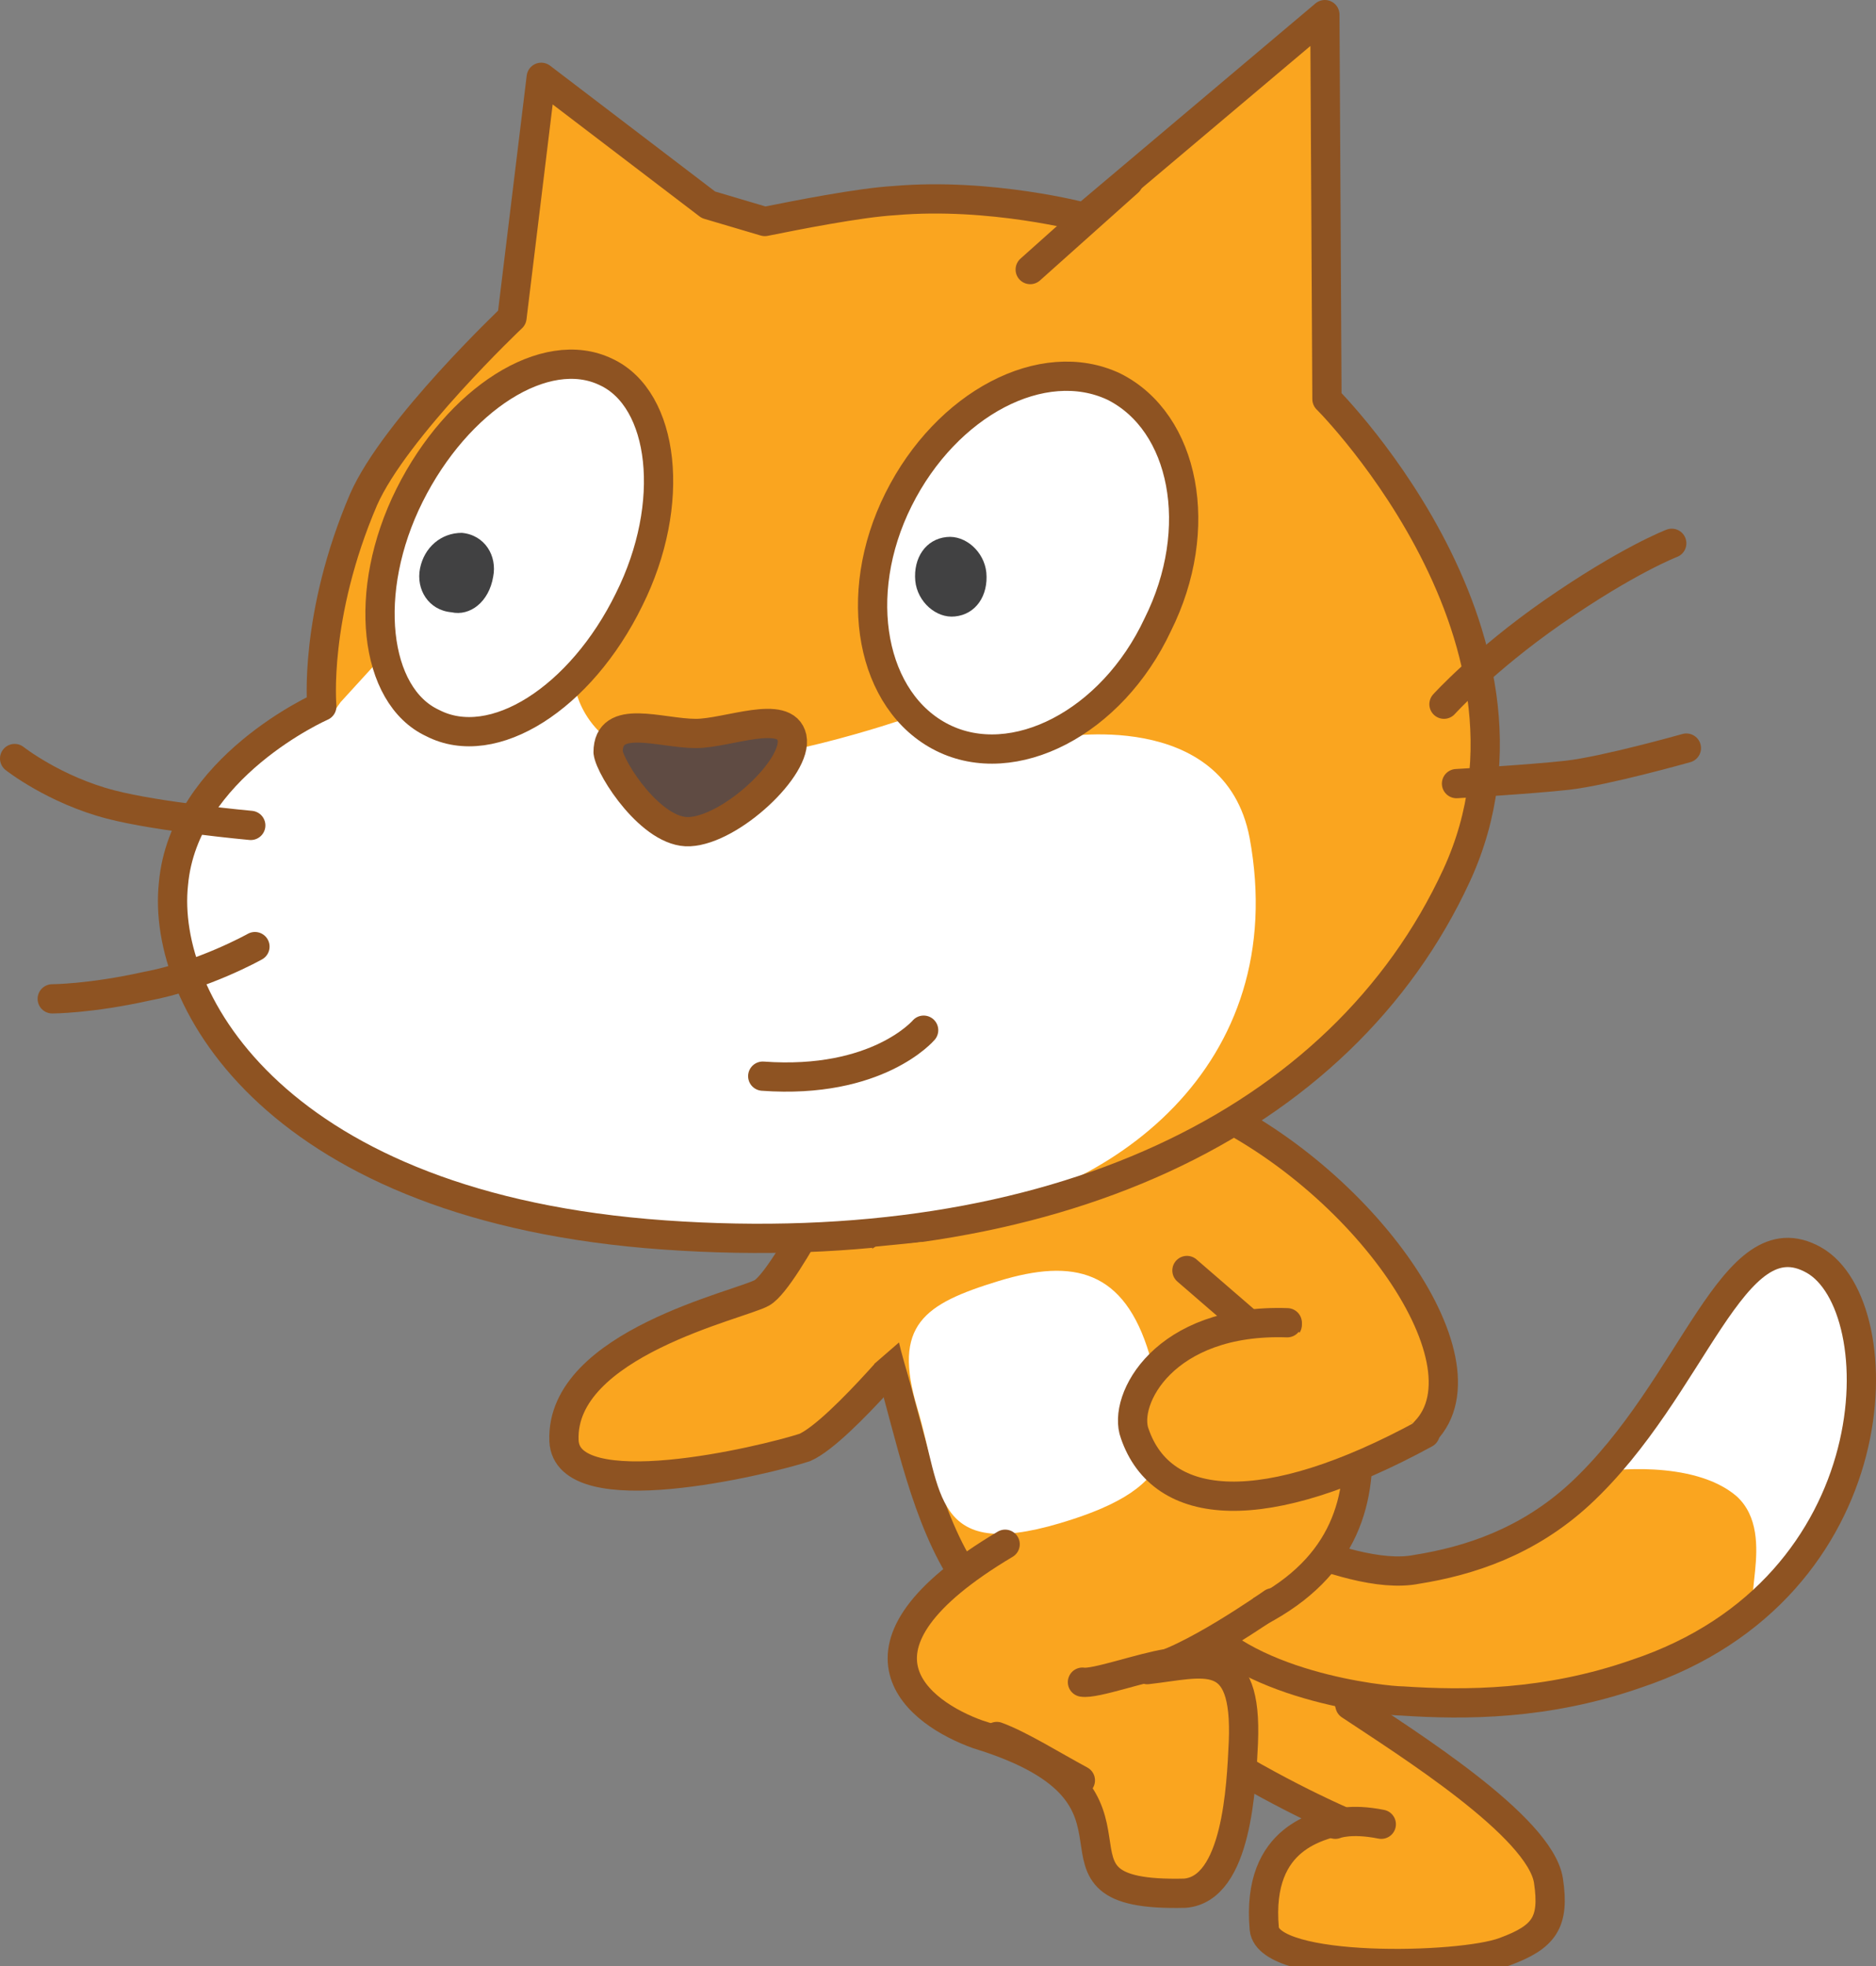 <svg version="1.1" xmlns="http://www.w3.org/2000/svg" xmlns:xlink="http://www.w3.org/1999/xlink" width="89.774" height="94.1" viewBox="0,0,89.774,94.1"><rect x="0" y="0" width="89.774" height="94.1" fill="#808080" stroke="none"/><g transform="translate(-185.541,-137.6)"><g data-paper-data="{&quot;isPaintingLayer&quot;:true}" fill-rule="nonzero" stroke-miterlimit="10" stroke-dasharray="" stroke-dashoffset="0" style="mix-blend-mode: normal"><path d="M229.941,200.967c0,0 -4.139,5.122 -5.885,5.902c-1.999,0.648 -11.414,2.898 -11.527,-0.336c-0.17,-4.636 8.483,-6.491 9.477,-7.067c1.193,-0.691 4.486,-7.501 4.486,-7.501" data-paper-data="{&quot;index&quot;:null}" fill="#faa51f" stroke="#8e5322" stroke-width="1.4" stroke-linecap="round" stroke-linejoin="miter"/><g data-paper-data="{&quot;index&quot;:null}" fill="#faa51f" stroke="#8e5322" stroke-width="1.4" stroke-linecap="round" stroke-linejoin="round"><path d="M248.941,211.4c0,0 0.5,5.3 1.2,7.8c2.7,1.8 9.1,5.8 9.5,8.4c0.3,2 -0.2,2.7 -2.1,3.4c-2.1,0.8 -11.3,1 -11.5,-1.1c-0.4,-4.5 2.8,-4.9 3.6,-5.2c0,0 -3.7,-1.6 -7.4,-4.1c-1.5,-2.2 -3.2,-6.7 -3.2,-6.7"/><path d="M249.441,224.9c0,0 0.7,-0.3 2.2,0"/></g><g data-paper-data="{&quot;index&quot;:null}"><path d="M253.341,212.7c2.5,-0.4 5.3,-1.3 7.8,-3.6c5.5,-5.1 7.3,-13.4 11.2,-11.2c3.9,2.2 3.8,15.7 -8.5,19.8c-4.3,1.5 -8.2,1.5 -11.2,1.3c-0.8,0 -7.8,-0.7 -10.2,-4.3c-2.3,-3.5 -0.7,-4.4 0.1,-4.9c0.9,-0.4 7.3,3.6 10.8,2.9z" fill="#faa51f" stroke="none" stroke-width="1" stroke-linecap="butt" stroke-linejoin="miter"/><path d="M272.141,197.8c2,0.7 3.2,5.6 2.2,9.2c-1.1,3.6 -3,5.8 -4.3,7.1c-1.6,1.1 0.7,-3 -1.4,-4.9c-2.1,-1.8 -6.3,-1.2 -6.3,-1.2c0,0 3.2,-4.4 4.9,-6.8c1.6,-2.4 2.8,-4 4.9,-3.4z" fill="#ffffff" stroke="none" stroke-width="1" stroke-linecap="butt" stroke-linejoin="miter"/><path d="M253.341,212.7c2.5,-0.4 5.3,-1.3 7.8,-3.6c5.5,-5.1 7.3,-13.4 11.2,-11.2c3.9,2.2 3.8,15.7 -8.5,19.8c-4.3,1.5 -8.2,1.5 -11.2,1.3c-0.8,0 -7.8,-0.7 -10.2,-4.3c-2.3,-3.5 -0.7,-4.4 0.1,-4.9c0.9,-0.4 7.3,3.6 10.8,2.9z" fill="none" stroke="#8e5322" stroke-width="1.4" stroke-linecap="round" stroke-linejoin="round"/></g><path d="M240.141,208.6" data-paper-data="{&quot;index&quot;:null}" fill="#faa51f" stroke="#8e5322" stroke-width="1.4" stroke-linecap="round" stroke-linejoin="round"/><path d="M235.641,192.8c6.5,-1.9 10.9,-1.3 12.8,5.1c1.9,6.4 5.5,14.8 -5.9,18.1c-11.4,3.3 -12.5,-6.6 -14.4,-13c-1.9,-6.5 1.2,-8.4 7.5,-10.2z" data-paper-data="{&quot;index&quot;:null}" fill="#faa51f" stroke="#8e5322" stroke-width="1.4" stroke-linecap="round" stroke-linejoin="round"/><path d="M233.341,198.9c3.6,-1.1 6,-0.5 7.2,3.5c1.2,4 1.8,6.3 -4.3,8.1c-6.1,1.8 -5.6,-1.5 -6.8,-5.5c-1.2,-4 0.3,-5 3.9,-6.1z" data-paper-data="{&quot;index&quot;:null}" fill="#ffffff" stroke="none" stroke-width="1" stroke-linecap="butt" stroke-linejoin="miter"/><g data-paper-data="{&quot;index&quot;:null}" fill="#faa51f" stroke="#8e5322" stroke-width="1.4" stroke-linecap="round" stroke-linejoin="round"><path d="M246.441,214.3c0,0 -4.1,2.9 -6,3.2c2.7,-0.3 4.8,-1.2 4.6,3.5c-0.1,2.1 -0.3,7 -2.8,7.2c-8.1,0.2 -0.1,-4.6 -9.9,-7.6c-2.8,-1 -7.1,-4.1 1.3,-9.1"/><path d="M233.241,220.7c1.1,0.4 2.7,1.4 4,2.1"/><path d="M241.441,217.2c-1.3,0.2 -3.5,1 -4.1,0.9"/></g><g data-paper-data="{&quot;index&quot;:null}" stroke="#8e5322" stroke-width="1.4" stroke-linecap="round" stroke-linejoin="round"><path d="M235.241,193.8l7.2,-3.6c8,3.3 14.6,12.5 11.3,15.9" fill="#faa51f"/><path d="M246.041,201.6" fill="#faa51f"/><path d="M242.541,200.7" fill="none"/><path d="M242.341,198.4l3.7,3.2" fill="#faa51f"/><path d="M246.041,201.6l1.1,-0.6" fill="none"/></g><path d="M253.741,206.2c-7.7,4.2 -12.6,3.8 -13.9,0c-0.6,-1.6 1.4,-5.5 7.3,-5.3" data-paper-data="{&quot;index&quot;:null}" fill="#faa51f" stroke="#8e5322" stroke-width="1.4" stroke-linecap="round" stroke-linejoin="round"/><g data-paper-data="{&quot;index&quot;:null}"><g><path d="M222.141,148.2c1.5,-0.3 4.5,-0.9 6.2,-1c4.6,-0.4 9.1,0.8 9.1,0.8l11.5,-9.7l0.1,18.4c-0.7,-0.7 11.6,11.1 6.2,22.8c-5.5,11.9 -19.4,18.5 -37.9,17.2c-18.5,-1.3 -24.1,-11.2 -23.5,-16.8c0.5,-5.6 7.1,-8.5 7.1,-8.5c0,0 -0.4,-4.3 2,-9.9c1.5,-3.4 7.1,-8.7 7.1,-8.7l1.4,-11.5l8,6.1z" fill="#faa51f" stroke="none" stroke-width="1" stroke-linecap="butt" stroke-linejoin="miter"/><path d="M201.841,171.2l2.1,-2.3l9.1,1.5c0,0 0.4,3.3 4.7,3.7c4.2,0.3 11.1,-2.1 11.1,-2.1l7.3,0.9c0,0 8,-1.5 9.2,4.8c2,10.9 -6.6,17.3 -15.1,18.3c-5.5,0.7 -9,0.4 -13,0.2c-17.5,-1 -23.6,-10.7 -22.8,-16.3c0.5,-5.6 6.9,-8 6.9,-8z" fill="#ffffff" stroke="none" stroke-width="1" stroke-linecap="butt" stroke-linejoin="miter"/><path d="M197.541,177.1c0,0 -4.4,-0.4 -6.7,-1c-2.7,-0.7 -4.6,-2.2 -4.6,-2.2" fill="none" stroke="#8e5322" stroke-width="1.4" stroke-linecap="round" stroke-linejoin="round"/><path d="M197.741,182.9c0,0 -2.5,1.4 -5.2,1.9c-2.7,0.6 -4.5,0.6 -4.5,0.6" fill="none" stroke="#8e5322" stroke-width="1.4" stroke-linecap="round" stroke-linejoin="round"/><path d="M234.841,150.5l4.7,-4.2" fill="none" stroke="#8e5322" stroke-width="1.4" stroke-linecap="round" stroke-linejoin="round"/><path d="M222.141,148.2c1.5,-0.3 4.5,-0.9 6.2,-1c4.6,-0.4 9.1,0.8 9.1,0.8l11.5,-9.7l0.1,18.4c-0.7,-0.7 11.6,11.1 6.2,22.8c-5.5,11.9 -19.4,18.5 -37.9,17.2c-18.5,-1.3 -24.1,-11.2 -23.5,-16.8c0.5,-5.6 7.1,-8.5 7.1,-8.5c0,0 -0.4,-4.3 2,-9.9c1.5,-3.4 7.1,-8.7 7.1,-8.7l1.4,-11.5l8,6.1z" fill="none" stroke="#8e5322" stroke-width="1.4" stroke-linecap="round" stroke-linejoin="round"/><path d="M266.241,173.4c0,0 -3.9,1.1 -5.7,1.3c-1.8,0.2 -5.3,0.4 -5.3,0.4" fill="none" stroke="#8e5322" stroke-width="1.4" stroke-linecap="round" stroke-linejoin="round"/><path d="M254.641,171.3c0,0 1.9,-2.1 5.2,-4.4c3.6,-2.5 5.7,-3.3 5.7,-3.3" fill="none" stroke="#8e5322" stroke-width="1.4" stroke-linecap="round" stroke-linejoin="round"/></g><g><path d="M214.541,155.4c2.8,1.3 3.4,6.3 1.1,10.9c-2.3,4.7 -6.5,7.4 -9.4,5.9c-2.8,-1.3 -3.4,-6.3 -1.1,-10.9c2.3,-4.6 6.5,-7.3 9.4,-5.9z" fill="#ffffff" stroke="#8e5322" stroke-width="1.4" stroke-linecap="round" stroke-linejoin="round"/><path d="M205.641,164.8c0.2,-1 1,-1.7 2,-1.7c1.1,0.1 1.7,1.1 1.5,2.1c-0.2,1.2 -1.1,1.9 -2,1.7c-1.1,-0.1 -1.7,-1.1 -1.5,-2.1" fill="#414142" stroke="none" stroke-width="1" stroke-linecap="butt" stroke-linejoin="miter"/></g><g><path d="M238.841,156.1c3.4,1.7 4.4,6.8 2.1,11.4c-2.2,4.7 -6.9,7.1 -10.3,5.4c-3.4,-1.7 -4.4,-6.8 -2.1,-11.4c2.3,-4.6 6.9,-7 10.3,-5.4z" fill="#ffffff" stroke="#8e5322" stroke-width="1.4" stroke-linecap="round" stroke-linejoin="round"/><path d="M229.341,165.4c-0.1,-1.1 0.5,-2 1.5,-2.1c0.9,-0.1 1.8,0.7 1.9,1.7c0.1,1.1 -0.5,2 -1.5,2.1c-0.9,0.1 -1.8,-0.7 -1.9,-1.7" fill="#414142" stroke="none" stroke-width="1" stroke-linecap="butt" stroke-linejoin="miter"/></g><path d="M223.441,172.9c0.3,1.4 -2.9,4.4 -4.9,4.5c-1.8,0.1 -3.8,-3 -3.9,-3.8c0,-1.9 2.5,-0.9 4.2,-0.9c1.5,0 4.3,-1.2 4.6,0.2z" fill="#5f4b43" stroke="#8e5322" stroke-width="1.4" stroke-linecap="round" stroke-linejoin="round"/><path d="M229.741,186.9c0,0 -2.2,2.6 -7.7,2.2" fill="#ffffff" stroke="#8e5322" stroke-width="1.4" stroke-linecap="round" stroke-linejoin="round"/></g><path d="M226.406,203.713c0,0 -0.506,-2.66 -0.75,-4c-0.233,-1.279 1.783,-2.456 1.783,-2.456l2.227,-0.221l-0.799,4.541z" data-paper-data="{&quot;index&quot;:null}" fill="#faa51f" stroke="none" stroke-width="0" stroke-linecap="butt" stroke-linejoin="miter"/></g></g></svg>